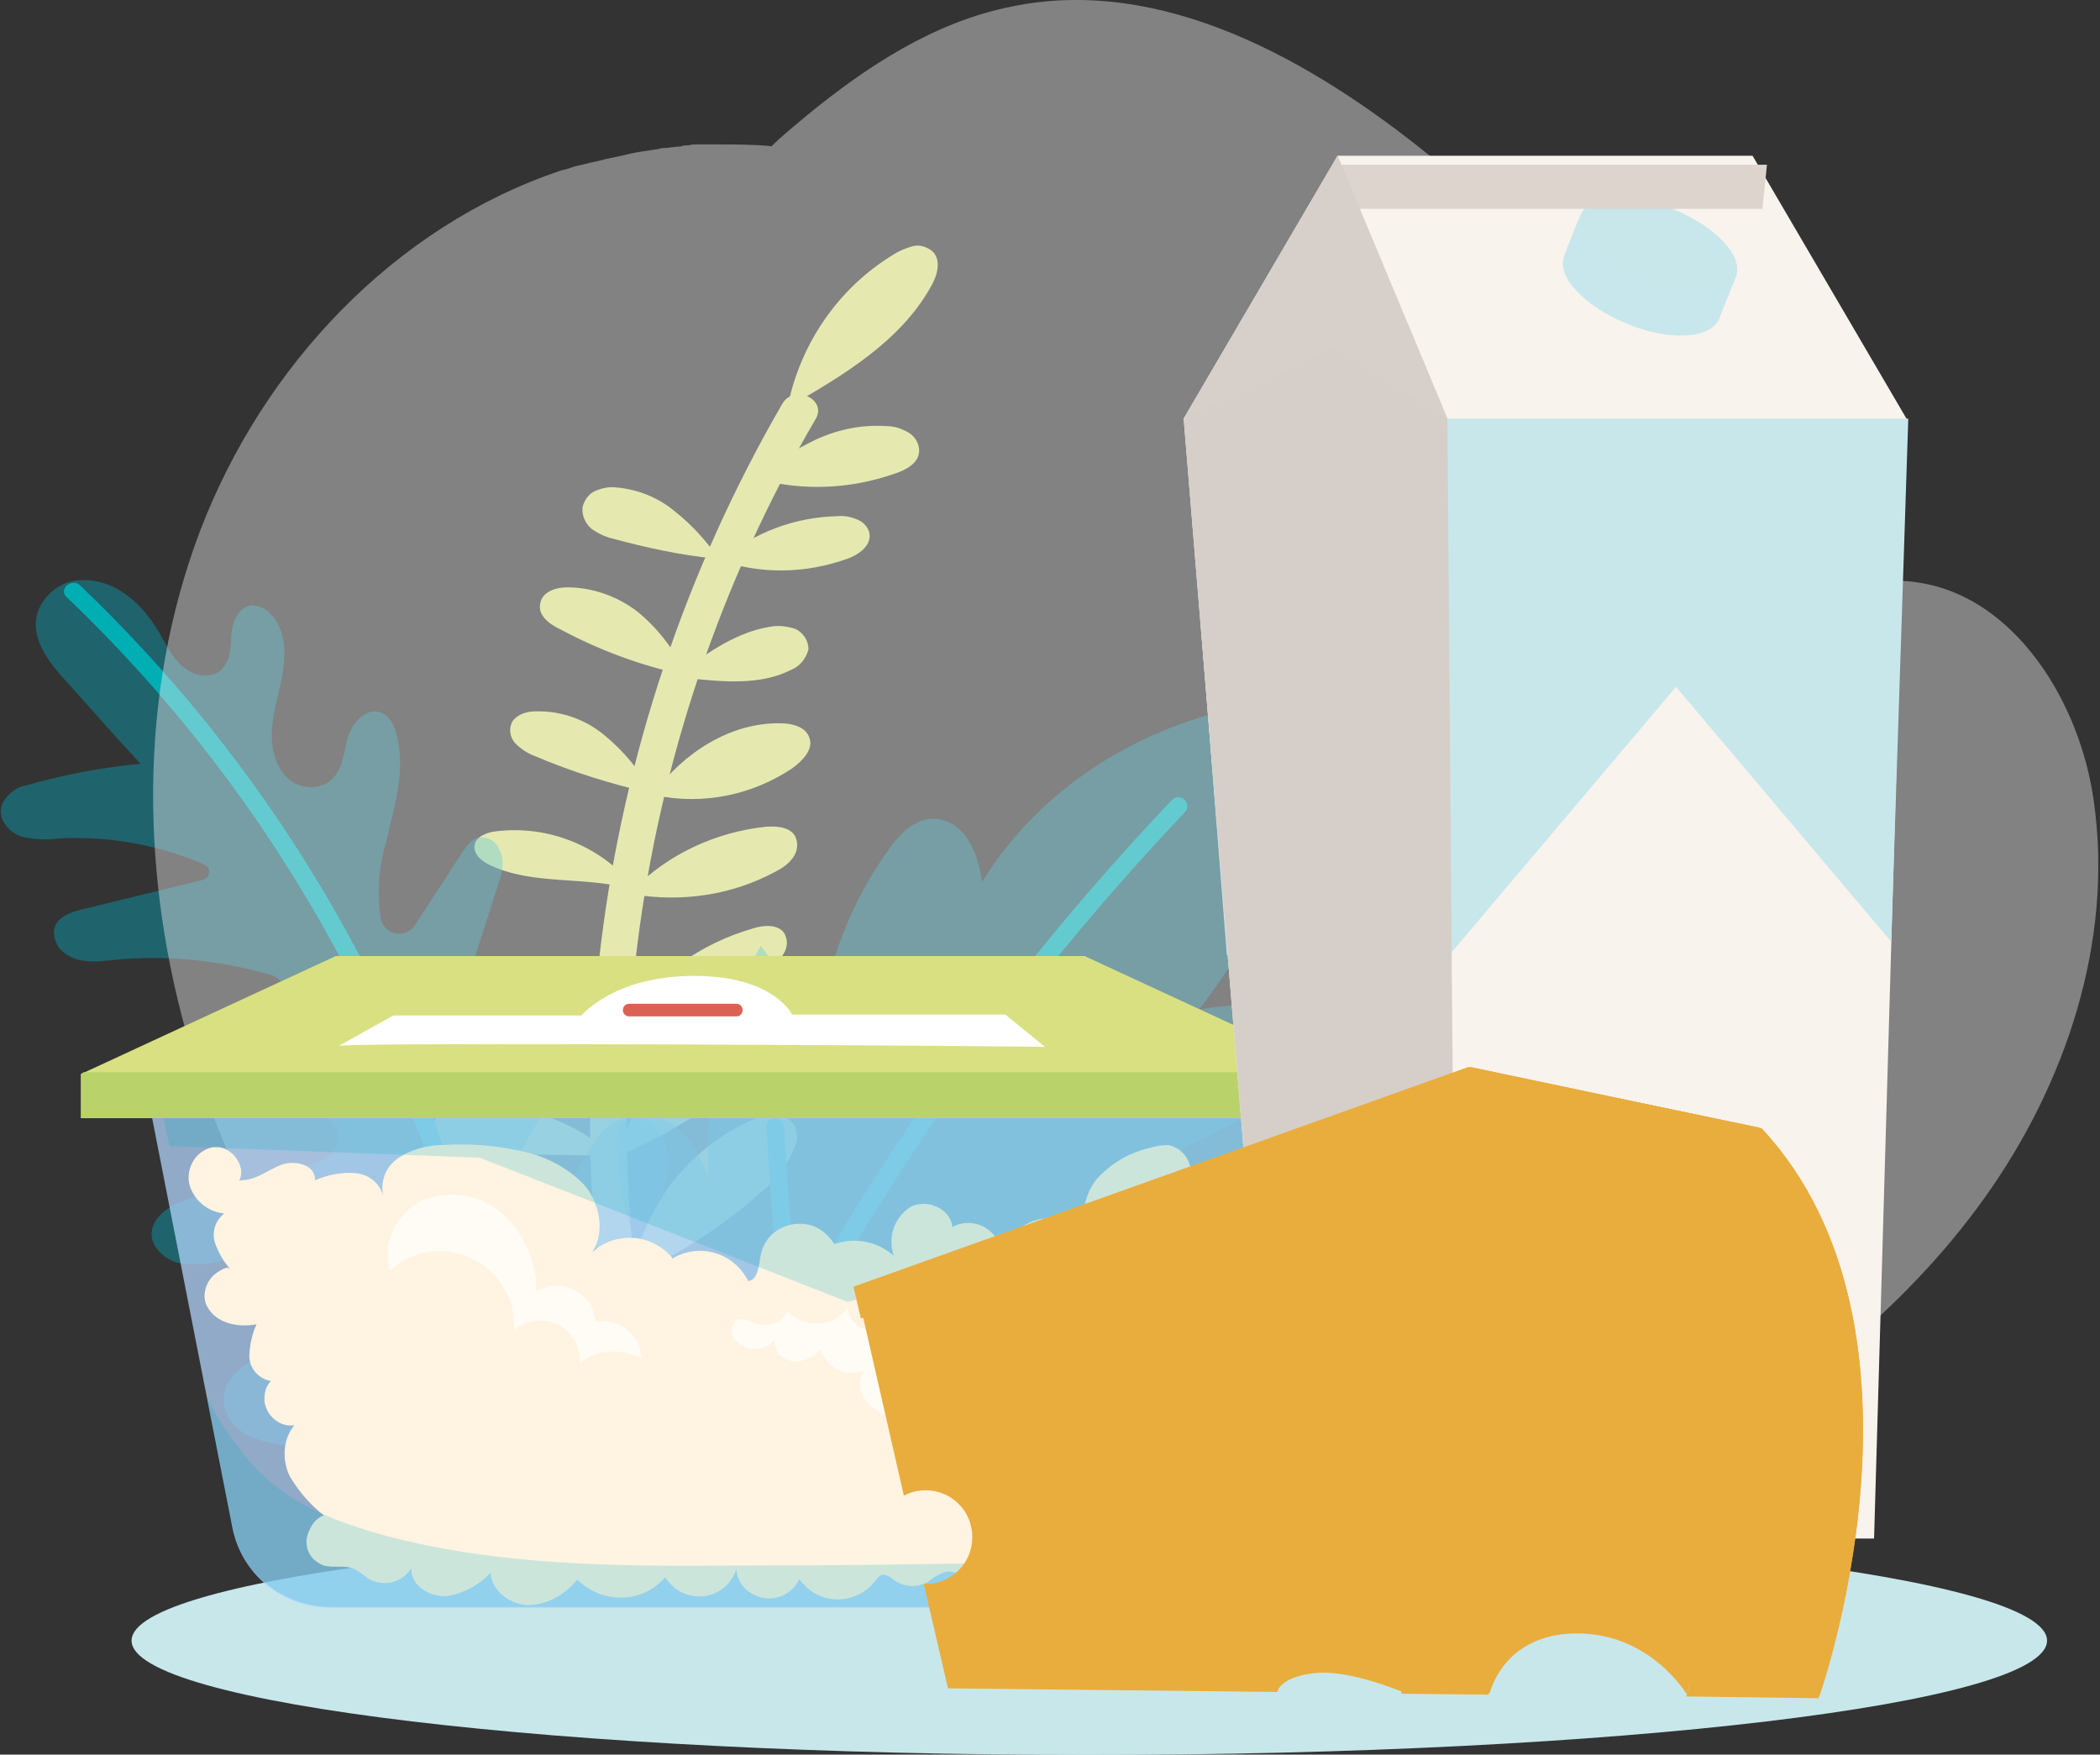 <?xml version="1.0" encoding="utf-8"?>
<!-- Generator: Adobe Illustrator 25.0.1, SVG Export Plug-In . SVG Version: 6.00 Build 0)  -->
<svg version="1.1" id="Component_41_1" xmlns="http://www.w3.org/2000/svg" xmlns:xlink="http://www.w3.org/1999/xlink" x="0px"
	 y="0px" viewBox="0 0 233.3 194.9" style="enable-background:new 0 0 233.3 194.9;" xml:space="preserve">
<rect x="0" y="0" width="233.3" height="194.9" fill="#333333" stroke="none"/>
<style type="text/css">
	.st0{fill:#D8E081;}
	.st1{fill:#00A3A1;}
	.st2{opacity:0.4;}
	.st3{fill:#00ABC4;}
	.st4{fill:#00AEB4;}
	.st5{fill:#F7F7F7;}
	.st6{fill:#C8E7EB;}
	.st7{opacity:0.74;fill:#B1D4FC;enable-background:new    ;}
	.st8{fill:#FFF3E1;}
	.st9{opacity:0.65;fill:#FFFFFF;enable-background:new    ;}
	.st10{opacity:0.2;fill:#00B0C4;enable-background:new    ;}
	.st11{fill:#B9D36A;}
	.st12{fill:#FFFFFF;}
	.st13{fill:#DB6252;}
	.st14{fill:#F9F3ED;}
	.st15{opacity:0.53;fill:#C8E7EB;enable-background:new    ;}
	.st16{fill:#DDD4CE;}
	.st17{fill:#D6CFC9;}
	.st18{opacity:0.57;fill:#D6CFC9;enable-background:new    ;}
	.st19{fill:#E9AD3D;}
</style>
<g id="Group_7727" transform="translate(-32.483 -37.259)">
	<g id="Group_7712">
		<g id="Group_7681">
			<g id="Group_7680">
				<path id="Path_4460" class="st0" d="M86.8,133.3c-0.8-0.4-1.7-1.1-1.6-2.1c0.1-1,1.4-1.5,2.4-1.6c5.8-0.7,11.5,1.6,15.3,6.1
					l0,0.3c3.9-3.9,9.1-6.3,14.6-6.9c1.2-0.1,2.7,0,3.3,1c0.4,0.8,0.3,1.7-0.2,2.4c-0.5,0.7-1.2,1.2-2,1.6
					c-4.8,2.6-10.4,3.4-15.8,2.5l0.1-0.5v0C97.7,134.5,91.7,135.7,86.8,133.3z"/>
			</g>
		</g>
		<g id="Group_7683">
			<g id="Group_7682">
				<path id="Path_4461" class="st0" d="M84.4,149.5c-0.6-0.2-1.2-0.6-1.6-1.1c-0.4-0.9-0.2-1.9,0.5-2.5c0.7-0.6,1.6-1,2.5-1.1
					c5.8-1.1,11.8,1,15.7,5.4l0.2,0.6c3.4-5,8.5-8.7,14.4-10.4c1.2-0.4,2.8-0.5,3.5,0.5c0.4,0.7,0.4,1.5,0,2.2
					c-0.4,0.7-0.9,1.2-1.5,1.7c-4.7,3.8-10.5,6-16.5,6.2l0-0.1c-4.1-0.2-8.2-0.5-12.2-0.7C87.8,150.3,86,150,84.4,149.5z"/>
			</g>
		</g>
		<g id="Group_7685">
			<g id="Group_7684">
				<path id="Path_4462" class="st0" d="M101.5,179.7c-5.5,2.2-11.4,3.2-17.3,2.8c-1.1-0.1-2.4-0.3-2.8-1.4
					c-0.4-1.1,0.6-2.3,1.6-2.9c2.9-1.6,6.3-2.2,9.5-1.6c3.2,0.6,6.4,1.5,9.4,2.8L101.5,179.7z"/>
			</g>
		</g>
		<g id="Group_7687">
			<g id="Group_7686">
				<path id="Path_4463" class="st0" d="M92.5,104.3c0.2-1.3,1.7-1.8,3-1.8c2.8,0,5.6,1,7.8,2.7c2.2,1.8,3.9,4,5.2,6.5v0
					c2.8-2.1,5.9-4.2,9.4-4.8c1-0.2,1.9-0.1,2.9,0.2c0.9,0.4,1.5,1.3,1.5,2.3c-0.3,1.1-1,1.9-2,2.3c-3.4,1.7-7.5,1.3-11.3,0.9
					l-0.6-0.4c-4.7-1-9.3-2.7-13.6-5C93.5,106.6,92.2,105.6,92.5,104.3z"/>
			</g>
		</g>
		<g id="Group_7689">
			<g id="Group_7688">
				<path id="Path_4464" class="st0" d="M97.2,93.6c0.2-0.8,0.7-1.5,1.4-1.8c0.7-0.3,1.5-0.5,2.3-0.4c2.4,0.2,4.7,1.1,6.6,2.7
					c1.9,1.5,3.5,3.3,4.9,5.3l-0.6-0.1c-3.8-0.4-7.5-1.2-11.2-2.2c-0.9-0.2-1.7-0.6-2.4-1.1C97.5,95.4,97.1,94.5,97.2,93.6z"/>
			</g>
		</g>
		<g id="Group_7691">
			<g id="Group_7690">
				<path id="Path_4465" class="st0" d="M85.4,165.5c-1.2,0.1-2.5-0.1-3.6-0.6c-1.1-0.6-1.6-2-1.1-3.1c0.6-0.7,1.4-1.2,2.3-1.2
					c6.4-1.2,12.9,0.7,17.6,5.1C95.5,165.5,90.5,165.5,85.4,165.5z"/>
			</g>
		</g>
		<g id="Group_7693">
			<g id="Group_7692">
				<path id="Path_4466" class="st0" d="M112.2,99.4l0.4,0.1c3.6-3.1,8.2-4.8,12.9-4.9c0.8-0.1,1.6,0.1,2.3,0.4
					c0.7,0.3,1.3,1,1.3,1.8c0,1.2-1.3,2.1-2.4,2.5C122,101,116.9,101.1,112.2,99.4z"/>
			</g>
		</g>
		<g id="Group_7695">
			<g id="Group_7694">
				<path id="Path_4467" class="st0" d="M119.9,82.9c1.3-7.2,5.6-13.6,11.9-17.4c0.6-0.4,1.4-0.7,2.1-0.9c0.8-0.2,1.6,0.1,2.2,0.6
					c1,1,0.5,2.7-0.2,3.9c-3.4,6.1-9.8,9.9-15.9,13.4L119.9,82.9z"/>
			</g>
		</g>
		<g id="Group_7697">
			<g id="Group_7696">
				<path id="Path_4468" class="st0" d="M105.1,125.5c0,0-0.1-0.1-0.1-0.1l0.1,0l0,0c3.3-4.5,8.5-7.9,14.1-7.8
					c1.3,0,2.8,0.4,3.2,1.6c0.5,1.3-0.8,2.6-1.9,3.4c-4.5,3-9.9,4.1-15.2,3l-0.1-0.1L105.1,125.5z"/>
			</g>
		</g>
		<g id="Group_7699">
			<g id="Group_7698">
				<path id="Path_4469" class="st0" d="M116.8,90.5l-0.4-0.3c2.1-1.6,4.4-3,6.9-4.2c2.5-1.1,5.1-1.6,7.8-1.4c0.8,0,1.6,0.3,2.3,0.7
					c0.7,0.4,1.2,1.2,1.2,2c0,1.4-1.5,2.2-2.8,2.6C126.9,91.6,121.7,91.8,116.8,90.5z"/>
			</g>
		</g>
		<g id="Group_7701">
			<g id="Group_7700">
				<path id="Path_4470" class="st0" d="M89.4,117.4c0.5-0.7,1.3-1,2.1-1.1c2.9-0.2,5.8,0.7,8.1,2.6c2.2,1.8,4,4,5.4,6.5
					c-4.5-1-9-2.4-13.2-4.2c-0.8-0.3-1.5-0.8-2.1-1.4C89.1,119.1,89,118.2,89.4,117.4z"/>
			</g>
		</g>
		<g id="Group_7703">
			<g id="Group_7702">
				<path id="Path_4471" class="st0" d="M100.7,165.6c0,0-0.1-0.1-0.1-0.1c0.1,0,0.1,0,0.2,0l0.1-0.1c2.2-6,6.5-11.1,12-14.4
					c1-0.6,2.3-1.1,3.3-0.6c1.2,0.6,1.4,2.2,1,3.4c-0.6,2.3-2.6,4-4.6,5.4c-3.6,2.6-7.5,4.8-11.6,6.6v0l0.1,0.2
					c0-0.1-0.1-0.1-0.1-0.2c-0.2,0.1-0.3,0.1-0.5,0.2L100.7,165.6z"/>
			</g>
		</g>
		<g id="Group_7705">
			<g id="Group_7704">
				<path id="Path_4472" class="st0" d="M102,179.4c0.1-0.1,0.2-0.1,0.3-0.2c-0.1,0.3-0.2,0.6-0.2,0.8L102,179.4z"/>
			</g>
		</g>
		<g id="Group_7707">
			<g id="Group_7706">
				<path id="Path_4473" class="st0" d="M116.2,161.6c0.8-0.3,1.6-0.5,2.4-0.5c0.9,0,1.6,0.4,2.1,1.1c0.4,0.8,0.4,1.6,0.1,2.4
					c-0.8,2-2.1,3.8-3.9,5.2c-4.4,3.9-9.3,7-14.7,9.4c0.9-3.6,2.5-7.1,4.6-10.1C109.2,165.8,112.5,163.2,116.2,161.6z"/>
			</g>
		</g>
		<g id="Group_7709">
			<g id="Group_7708">
				<path id="Path_4474" class="st0" d="M124.2,179.6c0.3,0.6,0.4,1.3,0.2,2c-0.2,0.7-0.6,1.3-1,1.8c-2.4,3.2-5.4,5.8-8.8,7.8
					c-3.3,2-6.7,3.7-10.3,5.2l0.4,0.3c-5.3,1.3-10.7,1.6-16.1,0.9c-0.9-0.1-1.8-0.3-2.6-0.8c-0.8-0.5-1.2-1.4-1-2.3
					c0.4-0.9,1.2-1.5,2.1-1.7c5.8-2,12.3-0.8,17,3.4l0-0.1c1.6-6.5,5.6-12.2,11.3-15.7c1.8-1.2,3.9-2,6-2
					C122.5,178.2,123.6,178.7,124.2,179.6z"/>
			</g>
		</g>
		<g id="Group_7711">
			<g id="Group_7710">
				<path id="Path_4475" class="st0" d="M108,203.8c-11.5-40.4-6.1-83.8,15.1-120c1.3-2.2-2.4-3.9-3.7-1.7
					c-21.6,37.3-27.1,81.8-15.2,123.2C105,207.8,108.7,206.3,108,203.8z"/>
			</g>
		</g>
	</g>
	<g id="Group_7720">
		<g id="Group_7714">
			<g id="Group_7713">
				<path id="Path_4476" class="st1" d="M107.3,206.6c0.3-0.1,0.6-0.2,0.9-0.3c-0.1,0.3-0.2,0.6-0.3,0.9L107.3,206.6z"/>
			</g>
		</g>
		<g id="Group_7717" class="st2">
			<g id="Group_7716">
				<g id="Group_7715">
					<path id="Path_4477" class="st3" d="M108.3,206.3c1.7-6.1,0.2-13-1.8-19.7c-2.1-7-4.9-14-5.5-20.9c-0.1-1.6-0.1-3.3,1.2-4.2
						c1.5-1.1,4.1-0.2,5.8,1.3c1.5,1.6,2.6,3.4,3.2,5.4c-0.5-9,1.5-18,5.8-25.9c2.2,3,4.3,5.9,6.5,8.9c1-7.3,3.7-14.2,8.1-20.1
						c1.3-1.7,3.3-3.5,5.8-2.7c2.8,0.9,3.8,4.2,4.2,6.8c5.8-9.4,15.6-16.3,27.3-19.1c3.1-0.7,7.2-0.9,9.6,1.7
						c2.5,2.6,1.6,6.2,0.4,8.9c-3.5,8.1-7.9,15.7-13.2,22.7c2.5-0.4,5.1-0.8,7.7,0s5.2,3.1,5.2,5.5c0,2.1-2,3.4-3.9,4.4
						c-7.1,3.8-14.4,7.4-22,10.6c3.2,0.6,7.3,2,7.8,5c0.5,2.5-2.1,3.9-4.4,4.8c-6.3,2.5-12.6,4.8-19.1,6.8c2.3-0.3,4.8,1.8,5.3,4
						c0.5,2.1-0.4,4.2-2.1,5.5c-1.8,1.2-3.8,2.1-5.8,2.5C125.7,201.1,117,203.7,108.3,206.3z"/>
				</g>
			</g>
		</g>
		<g id="Group_7719">
			<g id="Group_7718">
				<path id="Path_4478" class="st4" d="M162.7,126.1c-9.3,9.8-18,20.3-25.8,31.4c-0.2-4.3-0.1-8.7,0.4-13c0.1-1.3-1.9-1.3-2,0
					c-0.6,5.2-0.7,10.4-0.3,15.6h0c-5,7.2-9.6,14.7-14,22.3c-0.5-6.6-1-13.3-1.4-19.9c-0.1-1.3-2.1-1.3-2,0
					c0.5,7.4,1.1,14.8,1.6,22.2c0,0.2,0.1,0.4,0.2,0.6c-2.5,4.5-4.9,9.1-7.1,13.8c-0.6,1.2,1.2,2.2,1.7,1c2.4-4.9,4.9-9.8,7.5-14.5
					c0.1,0,0.2,0,0.2,0c5.1-2.1,10.1-4.3,15.2-6.4c1.2-0.5,0.6-2.4-0.5-1.9c-4.4,1.9-8.9,3.8-13.3,5.6c4.4-7.7,9.1-15.2,14.1-22.5
					c0.1,0,0.3,0,0.4,0c6.7-1.4,13.2-3.4,19.5-6c1.2-0.5,0.6-2.4-0.5-1.9c-5.7,2.4-11.7,4.2-17.7,5.6c7.7-10.8,16.1-21,25.1-30.5
					C165.1,126.6,163.6,125.2,162.7,126.1z"/>
			</g>
		</g>
	</g>
	<g id="Group_7726">
		<g id="Group_7723" class="st2">
			<g id="Group_7722">
				<g id="Group_7721">
					<path id="Path_4479" class="st3" d="M106.2,164c1.1,2.9-0.1,5.8-1.3,8.5c-4.2,9.1-8.8,18-13.8,26.8l0.5,0.4
						c-8.7-0.6-17.3-1.2-26-1.8c-1.8,0-3.7-0.4-5.4-1.1c-2.7-1.3-4.6-5-0.5-7.9c0.8-0.5,1.6-0.9,2.5-1.2l11.8-3.8
						c1.3-0.4,2.9-1.2,2.7-2.7c-0.1-0.8-0.7-1.4-1.4-1.7c-5.5-2.5-11.7-3.3-17.7-2.3c-1.7,0.5-3.4,0.6-5.1,0.4
						c-2.3-0.5-4.5-3-2.2-5.4c0.5-0.5,1.1-0.9,1.7-1.2c4.2-1.8,8.6-3.1,13.1-3.9c2.3-0.4,5.4-1.4,4.9-4c-0.3-1.1-1.1-2-2.2-2.3
						c-5.2-1.5-10.6-2-15.9-1.4c-1.3,0.2-2.7,0.2-4,0c-1.8-0.5-3.4-2.4-1.8-4.4c0.6-0.7,1.5-1.2,2.4-1.4l12.7-2.8
						c1.5-0.3,3.3-0.9,3.3-2.7c0-1.2-0.9-2.3-2.1-2.6c-5.7-1.6-11.6-2.2-17.4-1.6c-1.9,0.2-3.8,0.4-5.4-0.8
						c-0.8-0.6-1.2-1.6-1.1-2.6c0.3-1.4,1.8-1.9,3-2.2L55,135c0.5-0.1,0.8-0.6,0.7-1.1c-0.1-0.3-0.3-0.5-0.5-0.6
						c-5.1-2.2-10.6-3.2-16.2-2.9c-1.4,0.2-2.8,0.1-4.1-0.2c-1.8-0.6-3.4-2.8-1.4-4.7c0.5-0.5,1.2-0.9,1.9-1c4.2-1.2,8.4-2,12.7-2.4
						c-2.8-3-5.5-6.1-8.3-9.2c-2-2.2-4.2-5-3-8c0.9-2,2.9-3.3,5-3.2c3.7,0,6.5,2.7,8.3,5.7c1,1.7,1.8,3.6,3.6,4.5
						c0.9,0.5,2,0.5,2.9,0.1c1.5-0.9,1.5-2.7,1.6-4.3c0.1-1.4,0.8-3,2.2-3.2c0.7,0,1.5,0.3,2,0.8c2,1.9,1.9,5,1.3,7.7
						c-0.7,3.3-1.9,6.7,0,9.8c1,1.7,3.2,2.4,5,1.5c1.8-1,1.9-3.1,2.4-5c0.5-1.8,2.2-3.8,4.1-2.7c0.5,0.4,0.9,0.9,1.1,1.5
						c1.5,4.2,0,8.7-1,13c-0.8,2.7-0.9,5.6-0.5,8.3c0.3,1.1,1.4,1.8,2.5,1.5c0.5-0.1,1-0.4,1.3-0.9l5.2-8c0.6-0.9,1.3-1.9,2.5-1.7
						c0.7,0.1,1.3,0.5,1.6,1.2c0.8,1.4,0.3,3-0.2,4.4c-1.7,5.4-3.5,10.8-5.2,16.2c-0.6,1.9-1.1,4.1,0.4,5.5c1.3,1,3.1,1.1,4.5,0
						c2.8-2,3.1-5.5,4.7-8.2c1-1.7,3.2-3.1,4.7-1.4c0.6,0.8,0.8,1.8,0.4,2.7c-2,5.3-4.4,10.4-7.3,15.2c-1.1,1.9-2.4,3.9-1.9,6.2
						c0.3,1.5,1.6,2.5,3.1,2.5c1.5-0.2,2.4-1.6,3.1-2.9c1.1-2,2.2-4.1,3.4-6.1c1.1-2.1,2.7-4.4,5.2-4.2
						C104.3,161.5,105.6,162.5,106.2,164z"/>
				</g>
			</g>
		</g>
		<g id="Group_7725">
			<g id="Group_7724">
				<path id="Path_4480" class="st4" d="M89.6,197.7c-4.7-36.4-21.7-70.1-48.2-95.4c-0.9-0.9-2.5,0.4-1.5,1.3
					c26.3,25.1,43.1,58.5,47.8,94.5C87.8,199.4,89.8,199,89.6,197.7z"/>
			</g>
		</g>
	</g>
</g>
<g id="Group_7728" transform="translate(-32.483 -37.259)" class="st2">
	<path id="Path_4481" class="st5" d="M199.7,209.6c0.5-0.2,1.1-0.4,1.6-0.7c0.3-0.1,0.5-0.2,0.8-0.4c0.5-0.2,1-0.5,1.6-0.7
		c0.3-0.1,0.6-0.3,0.8-0.4c0.5-0.2,1-0.5,1.5-0.7c0.3-0.1,0.6-0.3,0.9-0.4c0.5-0.2,0.9-0.5,1.4-0.7c0.3-0.2,0.7-0.3,1-0.5
		c0.4-0.2,0.9-0.4,1.3-0.7c0.4-0.2,0.8-0.4,1.2-0.6s0.8-0.4,1.1-0.6c0.5-0.3,0.9-0.5,1.4-0.8l0.9-0.5c0.8-0.4,1.5-0.9,2.3-1.3
		c13.6-7.8,26.3-17.5,35.4-30.2s14.4-28.6,12.2-44.1c-1.5-11-8.7-22.6-19.3-24.3c-0.6-0.1-1.3-0.2-1.9-0.2c-2.6,0-5.3,0.3-7.9,0.7
		c-0.6,0.1-1.1,0.1-1.7,0.1c-0.2,0-0.3,0-0.5,0c-0.4,0-0.8,0-1.2,0c-0.2,0-0.4,0-0.6,0c-0.4,0-0.7,0-1.1,0c-0.2,0-0.4,0-0.6,0
		c-0.4,0-0.7,0-1.1,0c-0.2,0-0.4,0-0.6,0c-0.4,0-0.8,0-1.1-0.1c-0.2,0-0.3,0-0.5,0c-0.4,0-0.9-0.1-1.3-0.1c-0.1,0-0.2,0-0.4,0
		c-1.1-0.1-2.3-0.3-3.4-0.4c-0.1,0-0.1,0-0.2,0c-0.5-0.1-1-0.2-1.4-0.2c-0.1,0-0.3-0.1-0.4-0.1c-0.4-0.1-0.8-0.1-1.2-0.2l-0.5-0.1
		c-0.4-0.1-0.8-0.2-1.2-0.2c-0.2,0-0.3-0.1-0.5-0.1c-0.4-0.1-0.8-0.2-1.2-0.2c-0.2,0-0.3-0.1-0.5-0.1c-0.4-0.1-0.9-0.2-1.3-0.3
		c-0.1,0-0.2-0.1-0.4-0.1c-0.5-0.1-1.1-0.2-1.6-0.4h0c0,0-0.1,0-0.1,0c1-3.5,1.6-7.1,1.7-10.7c0-14.1-10.7-25.7-21.6-34.6
		c-13.3-10.8-30-20.2-46.7-16.7c-8.5,1.7-16,6.6-22.7,12.1c-1.3,1.1-2.7,2.2-3.9,3.4c-2-0.2-4-0.2-6.1-0.2c-0.1,0-0.3,0-0.4,0
		c-0.4,0-0.7,0-1.1,0c-0.2,0-0.5,0-0.7,0c-0.3,0-0.6,0-0.9,0.1c-0.3,0-0.6,0-0.8,0.1s-0.5,0-0.8,0.1c-0.4,0-0.7,0.1-1.1,0.1
		c-0.2,0-0.4,0-0.6,0.1c-1.2,0.2-2.3,0.3-3.5,0.6l-0.4,0.1c-0.5,0.1-0.9,0.2-1.4,0.3c-0.2,0-0.3,0.1-0.5,0.1
		c-0.4,0.1-0.8,0.2-1.2,0.3c-0.2,0-0.3,0.1-0.5,0.1c-0.4,0.1-0.8,0.2-1.2,0.3c-0.2,0-0.3,0.1-0.5,0.1c-0.4,0.1-0.8,0.3-1.3,0.4
		c-0.1,0-0.3,0.1-0.4,0.1c-0.6,0.2-1.1,0.4-1.7,0.6c-18.3,6.8-32.5,22.7-39,41.1s-5.8,38.9,0.1,57.5c3.3,10.8,8.5,21,15.4,30
		c16.6,21.3,43.4,33.4,70.3,35.1c1,0.1,1.9,0.1,2.9,0.1c0.3,0,0.6,0,1,0c0.7,0,1.3,0,2,0c0.4,0,0.7,0,1.1,0c0.8,0,1.5,0,2.3,0
		c0.2,0,0.4,0,0.6,0c1,0,2.1-0.1,3.1-0.1c6.4,1.2,12.9,1.5,19.3,1.1c7.6-0.5,15.5-2.2,21.3-7.1c1.5-1.3,2.9-2.7,4.1-4.3
		c0.3-0.1,0.7-0.3,1-0.4C199.2,209.8,199.5,209.7,199.7,209.6z"/>
</g>
<g id="Group_7729" transform="translate(-32.483 -37.259)">
	<path id="Path_4482" class="st6" d="M259.9,219.5c0,7-47.6,12.7-106.4,12.7s-106.4-5.7-106.4-12.7s47.6-12.7,106.4-12.7
		S259.9,212.5,259.9,219.5z"/>
</g>
<path id="Path_4483" class="st7" d="M140.4,120.3L16,119.6l9.8,50c1,5.3,5.6,9,11,9h83.9c5.4,0,10.1-3.9,11-9.2L140.4,120.3z"/>
<path id="Path_4484" class="st8" d="M126,161.9c1.4,1.1,1.8,3.1,0.9,4.6c2.2,1.2,3,3.9,1.8,6s-3.9,3-6,1.8c-0.1,0-0.1-0.1-0.2-0.1
	c-0.2,1.8-2.4,2.9-4.2,2.6c-1.8-0.4-3.4-1.3-4.7-2.6c-1.2,1.8-3.5,2.5-5.5,1.6c-1-0.5-1.9-1.4-3-1.2c-0.7,0.2-1.4,0.6-2,1.1
	c-1.2,0.7-2.7,0.6-3.8-0.2c-0.3-0.3-0.7-0.5-1.1-0.6c-0.5,0-0.8,0.5-1.2,1c-1.9,2.1-5.1,2.4-7.3,0.5c-0.3-0.3-0.7-0.7-0.9-1
	c-0.8,1.8-3,2.7-4.9,1.8c-1.2-0.5-2-1.6-2.1-2.9c-0.7,2.3-3.2,3.6-5.5,2.8c-1-0.3-1.8-1-2.4-1.9c-2.4,2.8-6.6,3-9.4,0.6
	c-0.1-0.1-0.2-0.2-0.4-0.3c-1.3,1.6-3.2,2.7-5.3,2.8c-2.1,0-4.2-1.6-4.3-3.6c-1.3,1.4-3,2.3-4.9,2.6c-1.9,0.1-4-1.2-3.9-3.1
	c-1,1.6-3.1,2.1-4.7,1.2c-0.5-0.4-1.1-0.8-1.6-1.1c-1.1-0.5-2.3-0.1-3.4-0.4c-1.5-0.5-2.3-2-1.8-3.5c0.3-0.9,1.1-1.7,2-1.9
	c-1.6-1.2-3-2.8-4-4.5c-0.9-1.8-0.8-4.3,0.6-5.7c-1.6,0.3-3.1-0.9-3.4-2.5c-0.1-0.9,0.1-1.8,0.7-2.4c-1.3-0.2-2.3-1.3-2.4-2.6
	c0-1.3,0.3-2.6,0.8-3.7c-2.1,0.4-4.5-0.1-5.5-2s0.9-4.7,2.8-3.9c-0.9-0.9-1.5-2-1.9-3.1c-0.4-1.2,0-2.5,1-3.3
	c-1.9-0.2-3.5-1.6-3.9-3.4c-0.3-1.9,0.9-3.7,2.8-4c0,0,0.1,0,0.1,0c1.8-0.1,3.5,2.1,2.7,3.7c1.7,0.1,3.1-1.1,4.6-1.7
	c1.6-0.6,3.9,0,3.8,1.7c1.4-0.6,2.9-0.9,4.4-0.8c1.6,0.1,2.9,1.2,3.2,2.7c-0.4-1.7,0.2-3.4,1.7-4.4c1.4-0.9,3.1-1.4,4.8-1.4
	c2.8-0.2,5.7,0,8.5,0.6c2.7,0.5,5.2,1.7,7.2,3.7c1.8,2,2.5,5.3,1,7.6c2.5-2.3,6.4-2.1,8.7,0.4c0.1,0.1,0.2,0.2,0.2,0.3
	c2.8-1.7,6.5-0.8,8.2,2.1c0.1,0.1,0.2,0.3,0.2,0.4c1.1-0.1,1.2-1.7,1.4-2.8c0.4-2.4,2.7-3.9,5.1-3.5c1.3,0.2,2.4,1.1,3.1,2.2
	c2.3-0.8,4.8-0.3,6.6,1.3c-0.7-2,0-4.2,1.8-5.4c1.8-1,4.5,0.1,4.7,2.2c1.8-1,4.1-0.3,5.1,1.6c0.2,0.4,0.3,0.8,0.4,1.2
	c1.1-3,4.5-4.6,7.5-3.4c0.9,0.3,1.7,0.9,2.4,1.6c-1.3-1.9-0.8-4.6,0.7-6.4c1.6-1.7,3.6-2.9,5.9-3.4c0.6-0.2,1.3-0.3,2-0.3
	c1.5,0.3,2.5,1.6,2.5,3.1c-0.1,1.5-1,2.8-2.3,3.4c1,1.1,1.7,2.4,2,3.9c0.2,1.5-0.7,2.9-2.1,3.4c0.9,0.7,1.3,1.9,1,3
	c-0.3,1.1-0.9,2.1-1.6,2.9l-2.3,3.1c2,0.6,3.9,2.5,3.7,4.6s-3.1,3.6-4.6,2.1C126.2,158.4,126.2,160.2,126,161.9z"/>
<path id="Path_4485" class="st8" d="M130.5,141.4c-0.5,0.3-1.1,0.4-1.6,0.3c0.4,2.6-1.4,5.1-4,5.5c-0.4,0.1-0.9,0.1-1.3,0
	c2,2.8,2.1,6.5,0.2,9.4c-2,2.8-5.8,3.8-8.9,2.2c0.3,2.2-1.3,4.3-3.5,4.6c-1.2,0.2-2.3-0.2-3.2-1c-2,2.2-4.8,3.9-7.7,3.6
	s-5.6-3.3-4.8-6.1c-0.5,1.8-3.4,1.6-4.4,0s-0.6-3.6-0.2-5.5c-1,2.4-5.1,2.7-6.5,0.5c-0.8,2.9-5.2,3.9-7.1,1.6
	c-1.3,1.6-3.7,1.9-5.3,0.6c-0.3-0.3-0.6-0.6-0.9-1c-1.2,0.1-1.6,1.7-1.4,2.8s0.6,2.4,0.2,3.5c-0.3,0.7-0.9,1.3-1.6,1.7
	c-4.1,2.3-9.2,1.5-12.3-2.1c-2.4,1.8-5.7,1.4-7.6-1c-0.9-1.2-1.3-2.7-1-4.2c-2.4,1.4-5.5,0.8-7.1-1.5c-1.4-2.3-0.1-5.9,2.6-6.3
	c-2.7,1.1-5.7,0.3-7.5-2c-1.9-0.1-4-0.2-5.6-1.4s-2.4-3.6-1.1-5c-0.9,0.2-1.8,0.4-2.8,0.3c0,0,0,0,0,0c0,0-0.1,0-0.1,0
	c-0.3,0-0.6,0-0.8-0.1c-1.6,0.5-2.5,2.1-2,3.7c0,0.1,0.1,0.2,0.1,0.3c1,1.9,3.5,2.4,5.5,2c-0.6,1.2-0.8,2.4-0.8,3.7
	c0.1,1.3,1,2.4,2.4,2.6c-1.1,1.2-1,3.1,0.2,4.2c0.7,0.6,1.6,0.9,2.4,0.7c-1.5,1.4-1.5,3.8-0.6,5.7c1,1.8,2.4,3.3,4,4.5
	c-1.5,0.3-2.4,1.8-2.1,3.3c0.2,1,0.9,1.7,1.9,2c1.1,0.3,2.3,0,3.4,0.4c0.6,0.3,1.1,0.7,1.6,1.1c1.6,0.9,3.7,0.4,4.7-1.2
	c0,1.9,2.1,3.3,3.9,3.1c1.9-0.3,3.6-1.2,4.9-2.6c0.1,2.1,2.2,3.7,4.3,3.6c2.1-0.2,4-1.2,5.3-2.8c2.6,2.6,6.8,2.7,9.4,0.1
	c0.1-0.1,0.2-0.2,0.3-0.4c1.3,2.1,4,2.7,6,1.4c0.9-0.5,1.5-1.4,1.9-2.4c0.3,2,2.1,3.4,4.1,3.2c1.3-0.2,2.4-1,2.9-2.1
	c1.6,2.4,4.8,3,7.2,1.5c0.4-0.3,0.7-0.6,1-0.9c0.3-0.4,0.6-0.9,1.2-1c0.4,0.1,0.8,0.2,1.1,0.6c1.1,0.8,2.6,0.8,3.8,0.2
	c0.6-0.5,1.2-0.8,2-1.1c1.1-0.2,2,0.7,3,1.2c2,0.9,4.3,0.2,5.5-1.6c1.3,1.3,2.9,2.2,4.7,2.6c1.8,0.3,3.9-0.8,4.2-2.6
	c2.1,1.3,4.8,0.6,6.1-1.5c1.3-2.1,0.6-4.8-1.5-6.1c-0.1,0-0.1-0.1-0.2-0.1c0.9-1.5,0.5-3.5-0.9-4.6c0.1-1.7,0.1-3.5,0.1-5.2
	c1.5,1.5,4.4,0,4.6-2.1s-1.7-4-3.7-4.6l2.3-3.1c0.7-0.9,1.3-1.9,1.6-2.9C131.2,143,131,142.1,130.5,141.4z"/>
<path id="Path_4486" class="st9" d="M107.4,143.1c-0.7-0.1-1.3,0.1-1.8,0.5c-0.7,0.9,0.2,2.1,1.1,2.7s2,1.4,1.9,2.4
	c-0.2,1.1-1.6,1.5-2.8,1.5c-0.9,0-2-0.7-1.6-1.5c-0.9,1.3-2.6,1.7-3.9,0.8c-0.9-0.6-1.4-1.6-1.3-2.6c-1,1.1-2.8,1.2-3.9,0.2
	c-0.5-0.5-0.9-1.2-0.9-1.9c-1.3,1.9-3.9,2.4-5.9,1.1c-0.3-0.2-0.6-0.5-0.8-0.7c-0.6,1.2-1.9,1.8-3.1,1.5c-0.9-0.2-2-0.9-2.7-0.4
	c-0.5,0.6-0.6,1.4-0.1,2c0.9,1.3,2.7,1.5,4,0.6c0.1-0.1,0.3-0.2,0.4-0.4c0,1.2,0.9,2.2,2.1,2.3c1.2,0.1,2.3-0.4,3.1-1.3
	c0.5,1.8,2.4,3,4.2,2.5c0.2,0,0.4-0.1,0.6-0.2c-0.6,0.9-0.6,2.2,0,3.1c0.6,0.9,1.5,1.6,2.6,2c2.3,0.9,5.4,0.8,6.6-1.3
	c1.6,1.5,4,1.4,5.5-0.1c0.7-0.7,1.1-1.7,1.1-2.7c2,1.5,4.8,1,6.3-1c1.1-1.5,1.2-3.4,0.2-5c1.9-0.3,3.2-2.1,2.9-4
	c1.4-0.1,2.7-0.6,3.7-1.6c0.9-1,0.7-3-0.6-3.4c-0.5-0.1-1,0-1.4,0.2c-1.3,0.6-2.2,1.6-2.6,3c-1-1.3-2.9-1.5-4.2-0.5
	c-1.2,1-1.8,2.7-1.4,4.2c-0.5-2.7-3-4.5-5.7-4C107.9,141.3,106.8,142.3,107.4,143.1z"/>
<path id="Path_4487" class="st9" d="M66.2,146.8c2.3-0.4,4.6,1.1,5,3.4c0,0.2,0.1,0.4,0.1,0.7c-2.2-1.2-4.9-1-6.9,0.5
	c0.2-2.4-1.7-4.6-4.1-4.7c-1.2-0.1-2.3,0.3-3.2,1.1c0.3-4.5-3.1-8.4-7.6-8.8c-2.3-0.2-4.5,0.6-6.2,2.2c-0.9-3.2,0.7-6.5,3.7-7.9
	c3-1.2,6.5-0.6,8.9,1.6c2.4,2.2,3.7,5.3,3.7,8.5c2.1-1.2,4.8-0.5,6.1,1.6C65.9,145.5,66.1,146.2,66.2,146.8z"/>
<path id="Path_4488" class="st10" d="M18.8,127.3l34.5,1.3c0,0,40.1,15.7,40.8,16c0.5,0.2,31.7-9.9,44.6-13.6l2.4-13.6l-124.4-0.7
	L18.8,127.3z"/>
<path id="Path_4489" class="st0" d="M120.5,106.2H37.3L9,119.3v4.9h139.8v-4.9L120.5,106.2z"/>
<path id="Path_4490" class="st11" d="M9,119.3v4.9h139.8v-4.9l-0.4-0.2H9.3L9,119.3z"/>
<path id="Path_4491" class="st12" d="M37.6,116.2l6.1-3.4h20.9c0,0,3.6-4.4,12.5-4.4s10.9,4.3,10.9,4.3h23.7l4.4,3.6
	C116.1,116.2,37.6,115.7,37.6,116.2z"/>
<path id="Path_4492" class="st13" d="M81.8,112.9H69.9c-0.4,0-0.7-0.3-0.7-0.7l0,0c0-0.4,0.3-0.7,0.7-0.7h11.9
	c0.4,0,0.7,0.3,0.7,0.7l0,0C82.5,112.6,82.2,112.9,81.8,112.9z"/>
<path id="Path_4493" class="st10" d="M131.6,169.4l1.7-9.4c-1.6,3.2-3.1,6.7-5.6,9.1c-4.3,4.1-10.8,4.4-16.7,4.5
	c-9.9,0.2-19.8,0.3-29.7,0.3c-12.9,0.1-26,0-38.4-3.3c-5.2-1.4-10.5-3.4-14.3-7.3c-2.2-2.4-4.1-5.1-5.6-8l2.8,14.2c1,5.3,5.6,9,11,9
	h83.9C126,178.7,130.7,174.8,131.6,169.4z"/>
<path id="Path_4494" class="st14" d="M194.7,17.3h-46.1l-17.1,29.2l10.2,124.4h66.5l3.6-124.4L194.7,17.3z"/>
<path id="Path_4495" class="st6" d="M131.6,46.5H212l-1.9,58.1l-23.9-28.3L161,106.1h-24.7L131.6,46.5z"/>
<g id="Group_7731" transform="translate(-32.483 -37.259)">
	<g id="Group_7730">
		<path id="Path_4496" class="st6" d="M208.1,61.1c0.9-2.3,5.5-2.6,10.3-0.6s7.9,5.3,6.9,7.6c-0.3,0.8-1.5,3.6-1.8,4.5
			c-0.9,2.3-5.5,2.6-10.3,0.6s-7.9-5.3-6.9-7.6C206.6,64.7,207.7,61.9,208.1,61.1z"/>
		<path id="Path_4497" class="st15" d="M215.1,68.6c4.7,1.9,9.3,1.6,10.2-0.6c0,0,0,0,0,0.1c-0.3,0.8-1.5,3.6-1.8,4.5
			c-0.9,2.3-5.5,2.6-10.3,0.6s-7.9-5.3-6.9-7.6c0.3-0.8,1.5-3.6,1.8-4.5c0,0,0,0,0,0C207.3,63.3,210.4,66.7,215.1,68.6z"/>
		<path id="Path_4498" class="st15" d="M217.6,62c-3.6-1.5-7.1-1.5-8.2-0.3c0-0.2,0-0.3,0.1-0.5c0.7-1.7,4.5-1.8,8.5-0.2
			s6.7,4.3,6,6c-0.1,0.2-0.2,0.3-0.3,0.4C223.7,65.8,221.2,63.5,217.6,62z"/>
	</g>
</g>
<path id="Path_4499" class="st16" d="M195.8,23.2l0.5-4.9H149l0.7,4.9H195.8z"/>
<path id="Path_4500" class="st17" d="M148.6,17.3l-17.1,29.2l10.2,124.4h20.1l-1-124.4L148.6,17.3z"/>
<path id="Path_4501" class="st18" d="M160.8,46.5l-12.5-8l-16.8,8l17.1-29.2L160.8,46.5z"/>
<path id="Path_4502" class="st18" d="M148.6,17.3l-0.3,21.2l12.5,8L148.6,17.3z"/>
<g id="Group_7742" transform="translate(-32.483 -37.259)">
	<path id="Path_4503" class="st19" d="M219.9,225.5c0,0-4-6.8-12.2-6.8s-9.7,6.6-9.7,6.6l-9.7-0.1c0,0-5.9-2.5-9.7-2.1s-4.2,2-4.2,2
		l-4.2-4.6l18-9.8l22.8-1l10.8,8.2L219.9,225.5z"/>
	<path id="Path_4504" class="st19" d="M228.2,162.6l-32.3-6.8l-68.3,24.4l5.3,23.2c0.7-0.4,1.6-0.6,2.4-0.6c2.9,0,5.2,2.3,5.2,5.2
		c0,2.9-2.3,5.2-5.2,5.2c-0.1,0-0.1,0-0.2,0l2.7,11.6l36.6,0.4c0.6-3.8,4.1-6.5,7.9-5.9c3.1,0.5,5.5,2.9,5.9,6.1l9.7,0.1
		c-0.2-0.7-0.3-1.3-0.3-2c0-5.3,5.1-9.6,11.3-9.6s11.3,4.3,11.3,9.6c0,0.8-0.1,1.5-0.4,2.2l14.7,0.2
		C234.6,225.7,249,185,228.2,162.6z"/>
	<path id="Path_4505" class="st19" d="M195.6,155.8l-68.3,24.4l0.7,3c19.3-3.8,39-4.6,58.5-2.4c13.8,1.6,28.9,5.6,36.6,17.1
		c5.4,8.1,5.9,18.2,3.3,27.6l7.9,0.1c0,0,14.4-40.7-6.4-63.1L195.6,155.8z"/>
	<path id="Path_4506" class="st19" d="M234.6,225.7c0,0,14.4-40.7-6.4-63.1l-32.3-6.8l-68.3,24.4l0.5,3.5l97.2-17.7
		c0,0,18.9,13.1,6.3,59.8L234.6,225.7z"/>
	<path id="Path_4507" class="st19" d="M227.9,162.6l-32.3-6.8l-68.3,24.4l100.8-17.3C228,162.7,228,162.7,227.9,162.6z"/>
	<g id="Group_7732">
		<path id="Path_4508" class="st19" d="M217.8,190.1c0.3,3.5,2.8,6.2,5.6,5.9s4.7-3.3,4.4-6.8s-2.8-6.2-5.6-5.9
			S217.5,186.6,217.8,190.1z"/>
		<path id="Path_4509" class="st19" d="M217.9,188.6c0.7-1.4,2-2.4,3.6-2.7c2.8-0.3,5.3,2.4,5.6,5.9c0,0.6,0,1.1,0,1.7
			c0.7-1.3,0.9-2.7,0.8-4.2c-0.3-3.5-2.8-6.2-5.6-5.9C220,183.6,218.3,185.8,217.9,188.6z"/>
	</g>
	<g id="Group_7733">
		<path id="Path_4510" class="st19" d="M177.2,200c0.5,5.5,4.5,9.7,8.8,9.3s7.5-5.2,7-10.8s-4.5-9.7-8.8-9.3S176.7,194.4,177.2,200z
			"/>
		<path id="Path_4511" class="st19" d="M177.4,197.5c1.1-2.3,3.2-3.9,5.7-4.2c4.4-0.4,8.3,3.8,8.8,9.3c0.1,0.9,0.1,1.8-0.1,2.6
			c1.1-2,1.5-4.3,1.3-6.6c-0.5-5.5-4.5-9.7-8.8-9.3C180.7,189.7,177.9,193.2,177.4,197.5z"/>
	</g>
	<g id="Group_7734">
		<path id="Path_4512" class="st19" d="M138.6,189.5c0.2,2.7,2.2,4.7,4.3,4.5s3.6-2.5,3.4-5.2s-2.2-4.7-4.3-4.5
			S138.4,186.8,138.6,189.5z"/>
		<path id="Path_4513" class="st19" d="M138.7,188.3c0.5-1.1,1.5-1.9,2.7-2c2.1-0.2,4,1.8,4.3,4.5c0,0.4,0,0.9,0,1.3
			c0.5-1,0.7-2.1,0.6-3.2c-0.2-2.7-2.2-4.7-4.3-4.5C140.3,184.6,139,186.2,138.7,188.3z"/>
	</g>
	<g id="Group_7735">
		<path id="Path_4514" class="st19" d="M221.9,212.5c0.2,2.7,2.2,4.7,4.3,4.5s3.6-2.5,3.4-5.2s-2.2-4.7-4.3-4.5
			S221.7,209.9,221.9,212.5z"/>
		<path id="Path_4515" class="st19" d="M222.1,211.3c0.5-1.1,1.5-1.9,2.8-2c2.1-0.2,4,1.8,4.3,4.5c0,0.4,0,0.9,0,1.3
			c0.5-1,0.7-2.1,0.6-3.2c-0.2-2.7-2.2-4.7-4.3-4.5C223.6,207.6,222.3,209.2,222.1,211.3z"/>
	</g>
	<g id="Group_7736">
		<path id="Path_4516" class="st19" d="M147.2,201.8c0.3,3.6,2.9,6.3,5.7,6.1s4.9-3.4,4.5-7s-2.9-6.3-5.7-6.1
			S146.9,198.2,147.2,201.8z"/>
		<path id="Path_4517" class="st19" d="M147.4,200.2c0.7-1.5,2.1-2.5,3.7-2.7c2.8-0.3,5.4,2.5,5.7,6.1c0,0.6,0,1.2,0,1.7
			c0.7-1.3,1-2.8,0.8-4.3c-0.3-3.6-2.9-6.3-5.7-6.1C149.5,195.1,147.7,197.4,147.4,200.2z"/>
	</g>
	<g id="Group_7737">
		<path id="Path_4518" class="st19" d="M153.8,212.4c0.3,0.8,1.1,1.2,1.9,0.9s1.2-1.1,0.9-1.9c-0.2-0.6-0.9-1-1.5-1
			C154.2,210.7,153.6,211.6,153.8,212.4z"/>
		<path id="Path_4519" class="st19" d="M153.8,212c0.2-0.4,0.6-0.7,1-0.8c0.9,0,1.6,0.8,1.6,1.7c0,0.2,0,0.3,0,0.5
			c0.2-0.4,0.3-0.8,0.2-1.2c0-0.9-0.7-1.6-1.6-1.7C154.4,210.7,153.8,211.3,153.8,212z"/>
	</g>
	<g id="Group_7738">
		<path id="Path_4520" class="st19" d="M191.4,218.6c0.3,0.8,1.1,1.2,1.9,0.9c0.8-0.3,1.2-1.1,0.9-1.9c-0.2-0.6-0.9-1-1.5-1
			C191.8,216.9,191.2,217.7,191.4,218.6z"/>
		<path id="Path_4521" class="st19" d="M191.5,218.2c0.2-0.4,0.6-0.7,1-0.8c0.9,0,1.6,0.8,1.6,1.7c0,0.2,0,0.3,0,0.5
			c0.2-0.4,0.3-0.8,0.2-1.2c0-0.9-0.7-1.6-1.6-1.7C192,216.9,191.5,217.5,191.5,218.2z"/>
	</g>
	<g id="Group_7739">
		<path id="Path_4522" class="st19" d="M139.2,219.5c0.2,1.7,1.3,2.9,2.6,2.8s2.2-1.6,2.1-3.2s-1.3-2.9-2.6-2.8
			S139.1,217.9,139.2,219.5z"/>
		<path id="Path_4523" class="st19" d="M139.3,218.8c0.3-0.7,1-1.2,1.7-1.3c1.3-0.1,2.5,1.1,2.6,2.8c0,0.3,0,0.5,0,0.8
			c0.3-0.6,0.4-1.3,0.4-2c-0.2-1.7-1.3-2.9-2.6-2.8C140.2,216.6,139.3,217.6,139.3,218.8z"/>
	</g>
	<g id="Group_7740">
		<path id="Path_4524" class="st19" d="M170.3,190.1c0.2,2.2,1.8,3.9,3.5,3.7s3-2.1,2.8-4.3s-1.8-3.9-3.5-3.8
			S170.1,187.9,170.3,190.1z"/>
		<path id="Path_4525" class="st19" d="M170.4,189.1c0.4-0.9,1.3-1.6,2.3-1.7c1.8-0.2,3.3,1.5,3.5,3.8c0,0.4,0,0.7,0,1.1
			c0.4-0.8,0.6-1.7,0.5-2.6c-0.2-2.2-1.8-3.9-3.5-3.7C171.5,186.2,170.4,187.5,170.4,189.1z"/>
	</g>
	<g id="Group_7741">
		<path id="Path_4526" class="st19" d="M214.2,207c0.2,2.2,1.8,3.9,3.5,3.8s3-2.1,2.8-4.3s-1.8-3.9-3.5-3.7S214,204.8,214.2,207z"/>
		<path id="Path_4527" class="st19" d="M214.3,206c0.4-0.9,1.3-1.6,2.3-1.7c1.8-0.2,3.3,1.5,3.5,3.7c0,0.4,0,0.7,0,1.1
			c0.4-0.8,0.6-1.7,0.5-2.6c-0.2-2.2-1.8-3.9-3.5-3.8C215.5,203.1,214.3,204.4,214.3,206z"/>
	</g>
	<path id="Path_4528" class="st19" d="M207.3,181.4c0.2,1.7,1.7,2.9,3.4,2.7c1.7-0.2,2.9-1.7,2.7-3.4c-0.2-1.7-1.7-2.9-3.3-2.7
		C208.4,178.2,207.2,179.7,207.3,181.4C207.3,181.4,207.3,181.4,207.3,181.4z"/>
	<path id="Path_4529" class="st19" d="M190.1,180c0.1,1.2,1.2,2.1,2.4,2c1.2-0.1,2.1-1.2,2-2.4c-0.1-1.2-1.2-2.1-2.4-2
		C190.8,177.7,190,178.7,190.1,180C190.1,180,190.1,180,190.1,180z"/>
	<path id="Path_4530" class="st19" d="M175.7,209.1c0.1,1.2,1.2,2.1,2.4,2c1.2-0.1,2.1-1.2,2-2.4c-0.1-1.2-1.2-2.1-2.4-2
		C176.5,206.8,175.6,207.9,175.7,209.1z"/>
</g>
</svg>
